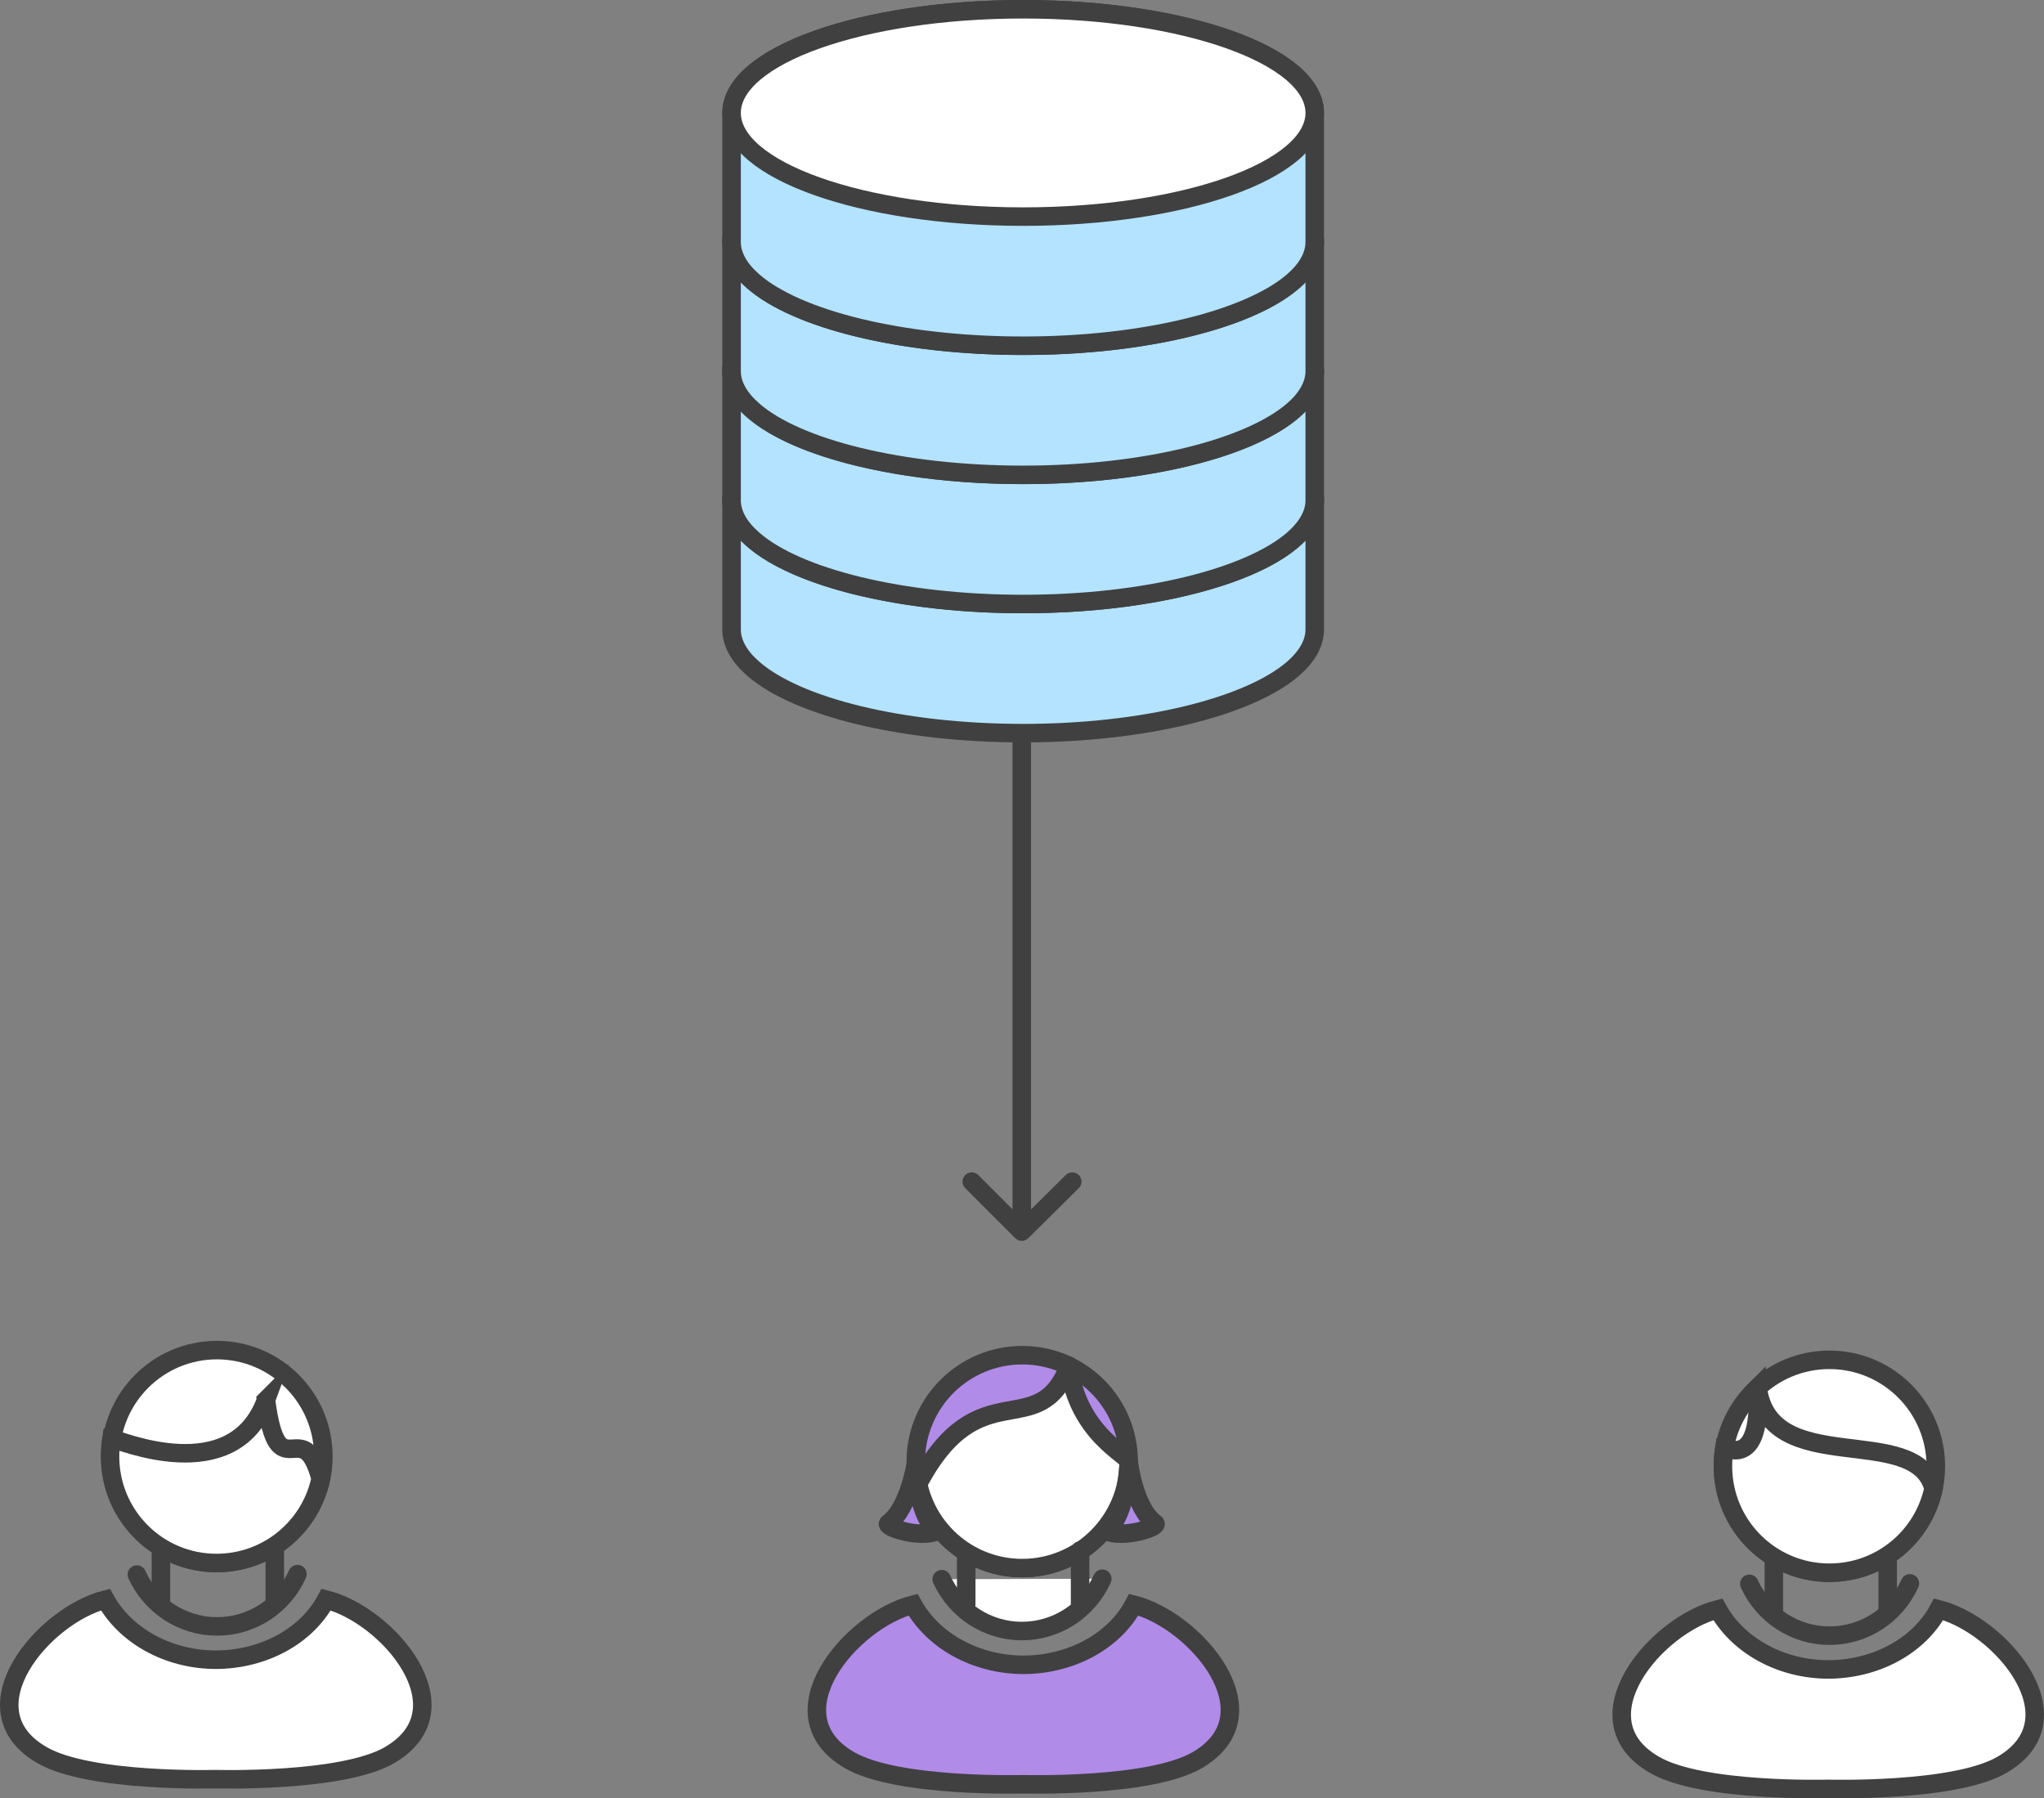 <?xml version="1.0" encoding="UTF-8" standalone="no"?>
<svg
   xmlns:dc="http://purl.org/dc/elements/1.1/"
   xmlns:cc="http://creativecommons.org/ns#"
   xmlns:rdf="http://www.w3.org/1999/02/22-rdf-syntax-ns#"
   xmlns:svg="http://www.w3.org/2000/svg"
   xmlns="http://www.w3.org/2000/svg"
   xmlns:sodipodi="http://sodipodi.sourceforge.net/DTD/sodipodi-0.dtd"
   xmlns:inkscape="http://www.inkscape.org/namespaces/inkscape"
   viewBox="0 0 441.646 388.535"
   version="1.1"
   id="svg51"
   sodipodi:docname="05.svg"
   width="441.646"
   height="388.535"
   inkscape:version="0.92.4 (5da689c313, 2019-01-14)">
  <rect x="0" y="0" width="441.646" height="388.535" fill="#808080" stroke="none"/>
  <defs
     id="defs55" />
  <sodipodi:namedview
     pagecolor="#ffffff"
     bordercolor="#666666"
     borderopacity="1"
     objecttolerance="10"
     gridtolerance="10"
     guidetolerance="10"
     inkscape:pageopacity="0"
     inkscape:pageshadow="2"
     inkscape:window-width="956"
     inkscape:window-height="1051"
     id="namedview53"
     showgrid="false"
     inkscape:zoom="0.4125"
     inkscape:cx="221.92136"
     inkscape:cy="195.13544"
     inkscape:window-x="960"
     inkscape:window-y="25"
     inkscape:window-maximized="0"
     inkscape:current-layer="svg51" />
  <style
     id="style2">.st0{display:none;} .st1{display:inline;} .st2{fill:#FFFFFF;} .st3{fill:none;stroke:#9882CE;stroke-width:4;stroke-miterlimit:10;} .st4{fill:#FFFFFF;stroke:#404040;stroke-width:4;stroke-linecap:round;stroke-linejoin:round;stroke-miterlimit:10;} .st5{fill:#FFFFFF;stroke:#404040;stroke-width:4;stroke-miterlimit:10;} .st6{fill:#B3E3FF;stroke:#404040;stroke-width:4;stroke-miterlimit:10;} .st7{fill:#B18BE8;stroke:#404040;stroke-width:4;stroke-miterlimit:10;} .st8{fill:#FFFFFF;stroke:#404040;stroke-width:6;stroke-miterlimit:10;} .st9{fill:#B3E3FF;stroke:#404040;stroke-width:6;stroke-miterlimit:10;} .st10{fill:#404040;} .st11{fill:none;stroke:#404040;stroke-width:4;stroke-linecap:round;stroke-linejoin:round;stroke-miterlimit:10;} .st12{fill:#B18BE8;stroke:#404040;stroke-width:4;stroke-linecap:round;stroke-linejoin:round;stroke-miterlimit:10;} .st13{fill:#444444;} .st14{fill:none;stroke:#404040;stroke-width:4;stroke-miterlimit:10;} .st15{fill:#4ED1A1;stroke:#404040;stroke-width:4;stroke-miterlimit:10;} .st16{fill:none;stroke:#CCCCCC;stroke-width:7;stroke-linecap:round;stroke-linejoin:round;stroke-miterlimit:10;} .st17{fill:#FFFFFF;stroke:#CCCCCC;stroke-width:7;stroke-linecap:round;stroke-linejoin:round;stroke-miterlimit:10;} .st18{fill:none;stroke:#404040;stroke-width:7;stroke-miterlimit:10;} .st19{fill:#B3E3FF;stroke:#404040;stroke-width:7;stroke-miterlimit:10;} .st20{fill:none;stroke:#CCCCCC;stroke-width:8;stroke-linecap:round;stroke-miterlimit:10;} .st21{fill:none;stroke:#404040;stroke-width:8;stroke-linecap:round;stroke-miterlimit:10;} .st22{fill:#FFFFFF;stroke:#404040;stroke-width:4;stroke-linejoin:round;stroke-miterlimit:10;} .st23{fill:#B3E3FF;stroke:#404040;stroke-width:4;stroke-linejoin:round;stroke-miterlimit:10;} .st24{fill:none;stroke:#CCCCCC;stroke-linecap:round;stroke-linejoin:round;stroke-miterlimit:10;} .st25{fill:#999999;} .st26{fill:#4ED1A1;stroke:#404040;stroke-width:4;stroke-linecap:round;stroke-linejoin:round;stroke-miterlimit:10;} .st27{fill:#4CD3D6;stroke:#404040;stroke-width:4;stroke-linejoin:round;stroke-miterlimit:10;} .st28{fill:none;stroke:#59AFE1;stroke-width:4;stroke-miterlimit:10;} .st29{fill:#59AFE1;stroke:#404040;stroke-width:4;stroke-linejoin:round;stroke-miterlimit:10;} .st30{fill:none;stroke:#404040;stroke-width:8;stroke-linecap:round;stroke-linejoin:round;stroke-miterlimit:10;stroke-dasharray:0,30;} .st31{fill:#FFFFFF;stroke:#59AFE1;stroke-width:4;stroke-miterlimit:10;} .st32{fill:#FC8363;stroke:#404040;stroke-width:4;stroke-linecap:round;stroke-linejoin:round;stroke-miterlimit:10;} .st33{fill:#CCCCCC;stroke:#404040;stroke-width:4;stroke-miterlimit:10;} .st34{fill:#FFFFFF;stroke:#6693ED;stroke-width:4;stroke-miterlimit:10;} .st35{fill:none;stroke:#A97CDD;stroke-width:4;stroke-linecap:round;stroke-linejoin:round;stroke-miterlimit:10;} .st36{fill:none;stroke:#B3E3FF;stroke-width:4;stroke-linecap:round;stroke-linejoin:round;stroke-miterlimit:10;} .st37{fill:none;stroke:#4ED1A1;stroke-width:4;stroke-linecap:round;stroke-miterlimit:10;} .st38{fill:none;stroke:#4ED1A1;stroke-width:4;stroke-linecap:round;stroke-linejoin:round;stroke-miterlimit:10;} .st39{fill:#E24B88;stroke:#404040;stroke-width:4;stroke-linecap:round;stroke-linejoin:round;stroke-miterlimit:10;} .st40{fill:none;stroke:#DEEFF8;stroke-width:4;stroke-miterlimit:10;} .st41{fill:none;stroke:#CCCCCC;stroke-width:4;stroke-linecap:round;stroke-linejoin:round;} .st42{fill:none;stroke:#CCCCCC;stroke-width:4;stroke-linecap:round;stroke-linejoin:round;stroke-dasharray:0,14.305;} .st43{fill:none;stroke:#CCCCCC;stroke-width:4;stroke-linecap:round;stroke-linejoin:round;stroke-dasharray:0,14.169;} .st44{fill:none;stroke:#CCCCCC;stroke-width:4;stroke-linecap:round;stroke-linejoin:round;stroke-dasharray:0,13.979;} .st45{fill:none;stroke:#CCCCCC;stroke-width:4;stroke-linecap:round;stroke-linejoin:round;stroke-dasharray:0,14.788;} .st46{fill:none;stroke:#CCCCCC;stroke-width:4;stroke-linecap:round;stroke-linejoin:round;stroke-dasharray:0,14.963;} .st47{fill:#B3E3FF;stroke:#404040;stroke-width:4;stroke-linecap:round;stroke-linejoin:round;stroke-miterlimit:10;} .st48{fill:none;stroke:#CCCCCC;stroke-width:4;stroke-linecap:round;stroke-linejoin:round;stroke-dasharray:0,12.543;} .st49{fill:none;stroke:#CCCCCC;stroke-width:4;stroke-linecap:round;stroke-linejoin:round;stroke-dasharray:0,13.684;} .st50{fill:none;stroke:#CCCCCC;stroke-width:4;stroke-linecap:round;stroke-linejoin:round;stroke-dasharray:0,13.772;} .st51{fill:none;stroke:#CCCCCC;stroke-width:4;stroke-linecap:round;stroke-linejoin:round;stroke-dasharray:0,13.649;} .st52{fill:none;stroke:#CCCCCC;stroke-width:4;stroke-linecap:round;stroke-linejoin:round;stroke-dasharray:0,13.907;} .st53{fill:#4CD3D6;stroke:#404040;stroke-width:4;stroke-linecap:round;stroke-linejoin:round;stroke-miterlimit:10;} .st54{fill:none;stroke:#CCCCCC;stroke-width:4;stroke-linecap:round;stroke-linejoin:round;stroke-dasharray:0,14.986;} .st55{fill:none;stroke:#CCCCCC;stroke-width:4;stroke-linecap:round;stroke-linejoin:round;stroke-dasharray:0,14.012;} .st56{fill:none;stroke:#CCCCCC;stroke-width:4;stroke-linecap:round;stroke-linejoin:round;stroke-dasharray:0,14.124;} .st57{fill:none;} .st58{fill:#FFFFFF;stroke:#404040;stroke-width:7;stroke-linecap:round;stroke-linejoin:round;stroke-miterlimit:10;} .st59{fill:#59AFE1;stroke:#404040;stroke-width:7;stroke-linejoin:round;stroke-miterlimit:10;} .st60{fill:#E24B88;stroke:#404040;stroke-width:7;stroke-linecap:round;stroke-linejoin:round;stroke-miterlimit:10;} .st61{fill:none;stroke:#404040;stroke-width:7;stroke-linecap:round;stroke-linejoin:round;stroke-miterlimit:10;} .st62{fill:none;stroke:#CCCCCC;stroke-width:4;stroke-linecap:round;stroke-linejoin:round;stroke-miterlimit:10;} .st63{fill:#FFFFFF;stroke:#CCCCCC;stroke-width:4;stroke-linecap:round;stroke-linejoin:round;stroke-miterlimit:10;} .st64{fill:#F5F5F5;} .st65{fill:#3873AE;} .st66{fill:#75706C;} .st67{fill:none;stroke:#B3E3FF;stroke-width:4;stroke-miterlimit:10;} .st68{fill:#6F6F6F;} .st69{fill:none;stroke:#6F6F6F;stroke-width:2;stroke-miterlimit:10;} .st70{fill:none;stroke:#6F6F6F;stroke-width:3;stroke-miterlimit:10;}</style>
  <g
     id="centralized_x5F_workflow_x5F_11"
     transform="translate(-182.927,-10.6)">
    <path
       class="st12"
       d="M 403.7,165.6 V 273.3"
       id="path4"
       inkscape:connector-curvature="0"
       style="fill:#b18be8;stroke:#404040;stroke-width:4;stroke-linecap:round;stroke-linejoin:round;stroke-miterlimit:10" />
    <path
       class="st11"
       d="m 560.9,352.8 c 3.1,6.8 9.9,11.2 17.3,11.2 7.5,0 14.3,-4.4 17.4,-11.3"
       id="path6"
       inkscape:connector-curvature="0"
       style="fill:none;stroke:#404040;stroke-width:4;stroke-linecap:round;stroke-linejoin:round;stroke-miterlimit:10" />
    <path
       class="st5"
       d="m 577.8,397.1 c 0,0 27.4,0.8 37.7,-5.2 17,-9.9 -0.3,-30.2 -13.7,-33.6 -4.1,7.7 -13.3,13 -24,13 h 0.3 c -10.7,0 -19.8,-5.4 -24,-13 -13.4,3.4 -30.7,23.8 -13.7,33.6 10.3,6 37.7,5.2 37.7,5.2"
       id="path8"
       inkscape:connector-curvature="0"
       style="fill:#ffffff;stroke:#404040;stroke-width:4;stroke-miterlimit:10" />
    <circle
       class="st5"
       cx="578.2"
       cy="327.4"
       r="23"
       id="circle10"
       style="fill:#ffffff;stroke:#404040;stroke-width:4;stroke-miterlimit:10" />
    <path
       class="st5"
       d="m 562.7,310.4 c 2.6,20 34.1,7.2 38,21.8 -2.2,10.4 -11.4,18.2 -22.5,18.2 -12.7,0 -23,-10.3 -23,-23 0,-1.3 0.1,-2.6 0.3,-3.9 1.1,0.1 8.1,3.9 7.2,-13.1 z"
       id="path12"
       inkscape:connector-curvature="0"
       style="fill:#ffffff;stroke:#404040;stroke-width:4;stroke-miterlimit:10" />
    <path
       class="st11"
       d="m 590.8,347.7 v 10.5 m -24.6,0.1 V 348"
       id="path14"
       inkscape:connector-curvature="0"
       style="fill:none;stroke:#404040;stroke-width:4;stroke-linecap:round;stroke-linejoin:round;stroke-miterlimit:10" />
    <path
       id="repo1_28_"
       class="st6"
       d="m 341,118.7 c 0,-12.4 28.2,-22.4 63,-22.4 34.8,0 63,10 63,22.4 m -126,0 v 27.9 c 0,3 1.7,5.9 4.7,8.5 9.4,8.2 32,13.9 58.3,13.9 26.4,0 48.9,-5.8 58.3,-13.9 3,-2.6 4.7,-5.5 4.7,-8.5 v -27.9"
       inkscape:connector-curvature="0"
       style="fill:#b3e3ff;stroke:#404040;stroke-width:4;stroke-miterlimit:10" />
    <path
       class="st5"
       d="m 467,118.7 c 0,12.4 -28.2,22.4 -63,22.4 -34.8,0 -63,-10 -63,-22.4 0,-12.4 28.2,-22.4 63,-22.4 34.8,0 63,10 63,22.4 z"
       id="path17"
       inkscape:connector-curvature="0"
       style="fill:#ffffff;stroke:#404040;stroke-width:4;stroke-miterlimit:10" />
    <path
       id="repo1_27_"
       class="st6"
       d="m 341,90.8 c 0,-12.4 28.2,-22.4 63,-22.4 34.8,0 63,10 63,22.4 m -126,0 v 27.9 c 0,3 1.7,5.9 4.7,8.5 9.4,8.2 32,13.9 58.3,13.9 26.4,0 48.9,-5.8 58.3,-13.9 3,-2.6 4.7,-5.5 4.7,-8.5 V 90.8"
       inkscape:connector-curvature="0"
       style="fill:#b3e3ff;stroke:#404040;stroke-width:4;stroke-miterlimit:10" />
    <path
       class="st5"
       d="m 467,90.8 c 0,12.4 -28.2,22.4 -63,22.4 -34.8,0 -63,-10 -63,-22.4 0,-12.4 28.2,-22.4 63,-22.4 34.8,0 63,10 63,22.4 z"
       id="path20"
       inkscape:connector-curvature="0"
       style="fill:#ffffff;stroke:#404040;stroke-width:4;stroke-miterlimit:10" />
    <path
       id="repo1_26_"
       class="st6"
       d="m 341,62.9 c 0,-12.4 28.2,-22.4 63,-22.4 34.8,0 63,10 63,22.4 m -126,0 v 27.9 c 0,3 1.7,5.9 4.7,8.5 9.4,8.2 32,13.9 58.3,13.9 26.4,0 48.9,-5.8 58.3,-13.9 3,-2.6 4.7,-5.5 4.7,-8.5 V 62.9"
       inkscape:connector-curvature="0"
       style="fill:#b3e3ff;stroke:#404040;stroke-width:4;stroke-miterlimit:10" />
    <path
       class="st5"
       d="m 467,62.9 c 0,12.4 -28.2,22.4 -63,22.4 -34.8,0 -63,-10 -63,-22.4 0,-12.4 28.2,-22.4 63,-22.4 34.8,0 63,10 63,22.4 z"
       id="path23"
       inkscape:connector-curvature="0"
       style="fill:#ffffff;stroke:#404040;stroke-width:4;stroke-miterlimit:10" />
    <path
       id="repo1_25_"
       class="st6"
       d="m 341,35 c 0,-12.4 28.2,-22.4 63,-22.4 34.8,0 63,10 63,22.4 m -126,0 v 27.9 c 0,3 1.7,5.9 4.7,8.5 9.4,8.2 32,13.9 58.3,13.9 26.4,0 48.9,-5.8 58.3,-13.9 3,-2.6 4.7,-5.5 4.7,-8.5 V 35"
       inkscape:connector-curvature="0"
       style="fill:#b3e3ff;stroke:#404040;stroke-width:4;stroke-miterlimit:10" />
    <path
       class="st5"
       d="m 467,35 c 0,12.4 -28.2,22.4 -63,22.4 -34.8,0 -63,-10 -63,-22.4 0,-12.4 28.2,-22.4 63,-22.4 34.8,0 63,10 63,22.4 z"
       id="path26"
       inkscape:connector-curvature="0"
       style="fill:#ffffff;stroke:#404040;stroke-width:4;stroke-miterlimit:10" />
    <path
       class="st11"
       d="m 212.5,350.8 c 3.1,6.8 9.9,11.2 17.3,11.2 7.5,0 14.3,-4.4 17.4,-11.3"
       id="path28"
       inkscape:connector-curvature="0"
       style="fill:none;stroke:#404040;stroke-width:4;stroke-linecap:round;stroke-linejoin:round;stroke-miterlimit:10" />
    <path
       class="st5"
       d="m 229.4,395 c 0,0 27.4,0.8 37.7,-5.2 17,-9.9 -0.3,-30.2 -13.7,-33.6 -4.1,7.7 -13.3,13 -24,13 h 0.3 c -10.7,0 -19.8,-5.4 -24,-13 -13.4,3.4 -30.7,23.8 -13.7,33.6 10.3,6 37.7,5.2 37.7,5.2"
       id="path30"
       inkscape:connector-curvature="0"
       style="fill:#ffffff;stroke:#404040;stroke-width:4;stroke-miterlimit:10" />
    <circle
       class="st5"
       cx="229.8"
       cy="325.3"
       r="23"
       id="circle32"
       style="fill:#ffffff;stroke:#404040;stroke-width:4;stroke-miterlimit:10" />
    <path
       class="st5"
       d="m 240.4,313.1 c 2.6,20 7.9,2.4 11.8,17 -2.2,10.4 -11.4,18.2 -22.5,18.2 -12.7,0 -23,-10.3 -23,-23 0,-1.3 0.1,-2.6 0.3,-3.9 1.2,0.1 26.3,11.1 33.4,-8.3 z"
       id="path34"
       inkscape:connector-curvature="0"
       style="fill:#ffffff;stroke:#404040;stroke-width:4;stroke-miterlimit:10" />
    <path
       class="st11"
       d="m 242.3,345.6 v 10.6 m -24.6,0 v -10.3"
       id="path36"
       inkscape:connector-curvature="0"
       style="fill:none;stroke:#404040;stroke-width:4;stroke-linecap:round;stroke-linejoin:round;stroke-miterlimit:10" />
    <path
       class="st4"
       d="m 386.4,351.8 c 3.1,6.8 9.9,11.2 17.3,11.2 7.5,0 14.3,-4.4 17.4,-11.3"
       id="path38"
       inkscape:connector-curvature="0"
       style="fill:#ffffff;stroke:#404040;stroke-width:4;stroke-linecap:round;stroke-linejoin:round;stroke-miterlimit:10" />
    <path
       class="st7"
       d="m 403.9,396.1 c 0,0 27.4,0.8 37.7,-5.2 17,-9.9 -0.3,-30.2 -13.7,-33.6 -4.1,7.7 -13.3,13 -24,13 h 0.3 c -10.7,0 -19.8,-5.4 -24,-13 -13.4,3.4 -30.7,23.8 -13.7,33.6 10.3,6 37.7,5.2 37.7,5.2"
       id="path40"
       inkscape:connector-curvature="0"
       style="fill:#b18be8;stroke:#404040;stroke-width:4;stroke-miterlimit:10" />
    <circle
       class="st7"
       cx="403.8"
       cy="326.4"
       r="23"
       id="circle42"
       style="fill:#b18be8;stroke:#404040;stroke-width:4;stroke-miterlimit:10" />
    <path
       class="st4"
       d="m 413.9,305.7 c -6.7,17.2 -19.4,0.5 -32.6,25.5 2.2,10.4 11.4,18.2 22.5,18.2 12.7,0 23,-10.3 23,-23 0,-1.4 -11.1,-6 -12.9,-20.7 z m 2.4,39.9 v 11.6 m -24.6,0 V 346"
       id="path44"
       inkscape:connector-curvature="0"
       style="fill:#ffffff;stroke:#404040;stroke-width:4;stroke-linecap:round;stroke-linejoin:round;stroke-miterlimit:10" />
    <path
       class="st7"
       d="m 380.8,326.9 c 0,0 0,10.6 4.6,14.5 -3.6,1.7 -11.6,-0.9 -10.5,-1.7 4.4,-3.2 5.9,-12.8 5.9,-12.8 z m 46,-0.5 c 0,0 -0.2,11.1 -4.8,15 3.6,1.7 11.6,-0.9 10.5,-1.7 -4.5,-3.2 -5.7,-13.3 -5.7,-13.3 z"
       id="path46"
       inkscape:connector-curvature="0"
       style="fill:#b18be8;stroke:#404040;stroke-width:4;stroke-miterlimit:10" />
    <path
       class="st11"
       d="m 414.6,265.9 -10.9,10.8 -10.8,-10.8"
       id="path48"
       inkscape:connector-curvature="0"
       style="fill:none;stroke:#404040;stroke-width:4;stroke-linecap:round;stroke-linejoin:round;stroke-miterlimit:10" />
  </g>
</svg>
